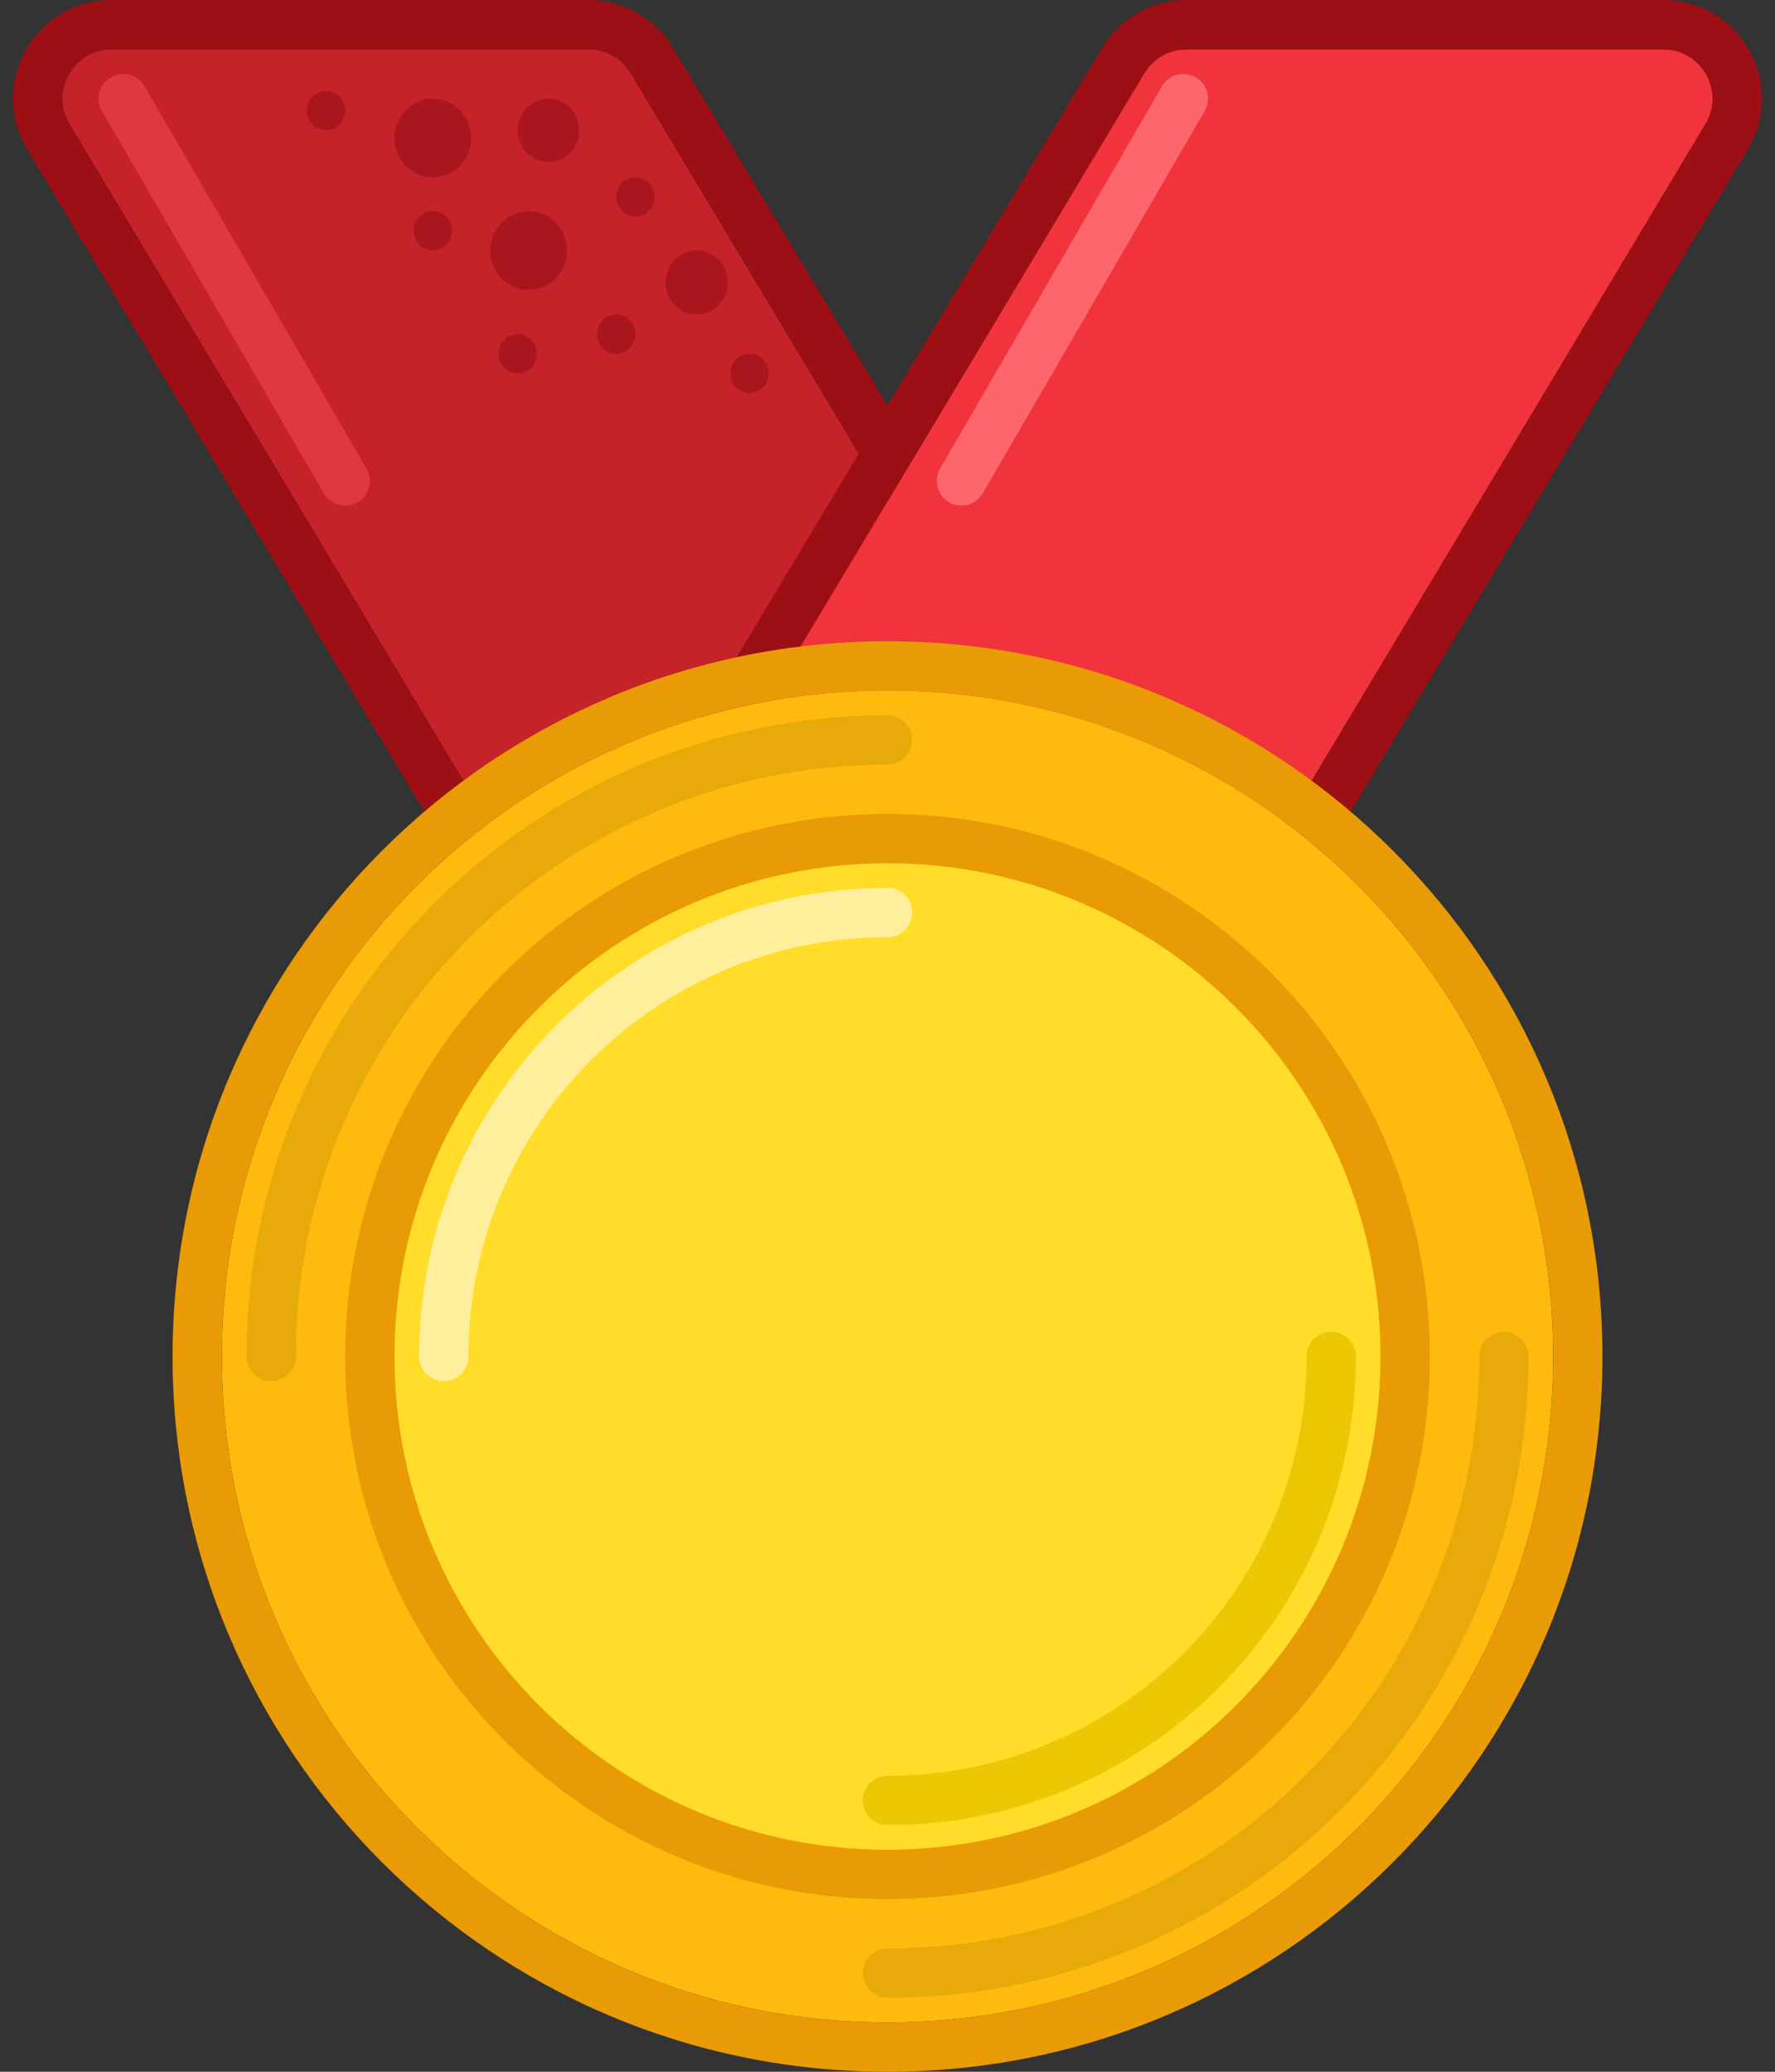 <svg width="72" height="84" viewBox="0 0 72 84" fill="none" xmlns="http://www.w3.org/2000/svg">
<rect x="0" y="0" width="72" height="84" fill="#333333" stroke="none"/>
<path d="M25.583 2.971C25.221 2.369 24.57 2 23.868 2H4.532C2.978 2 2.018 3.696 2.817 5.029L24.417 41.029C24.779 41.631 25.43 42 26.132 42H45.468C47.022 42 47.982 40.304 47.183 38.971L25.583 2.971Z" fill="#C52229"/>
<path fill-rule="evenodd" clip-rule="evenodd" d="M23.867 0H4.532C1.423 0 -0.497 3.392 1.102 6.058L22.702 42.058C23.425 43.263 24.727 44 26.132 44H45.468C48.577 44 50.497 40.608 48.897 37.942L27.297 1.942C26.575 0.737 25.273 0 23.867 0ZM23.867 2C24.57 2 25.221 2.369 25.582 2.971L47.182 38.971C47.982 40.304 47.022 42 45.468 42H26.132C25.43 42 24.779 41.631 24.417 41.029L2.817 5.029C2.017 3.696 2.978 2 4.532 2H23.867Z" fill="#9B0F15"/>
<path d="M46.417 2.971C46.779 2.369 47.43 2 48.132 2H67.468C69.022 2 69.982 3.696 69.183 5.029L47.583 41.029C47.221 41.631 46.57 42 45.868 42H26.532C24.978 42 24.018 40.304 24.817 38.971L46.417 2.971Z" fill="#F1333B"/>
<path fill-rule="evenodd" clip-rule="evenodd" d="M48.132 0H67.468C70.577 0 72.497 3.392 70.897 6.058L49.297 42.058C48.575 43.263 47.273 44 45.867 44H26.532C23.423 44 21.503 40.608 23.102 37.942L44.702 1.942C45.425 0.737 46.727 0 48.132 0ZM48.132 2C47.43 2 46.779 2.369 46.417 2.971L24.817 38.971C24.017 40.304 24.978 42 26.532 42H45.867C46.57 42 47.221 41.631 47.583 41.029L69.183 5.029C69.982 3.696 69.022 2 67.468 2H48.132Z" fill="#9B0F15"/>
<path fill-rule="evenodd" clip-rule="evenodd" d="M48.502 3.135C48.98 3.412 49.142 4.024 48.865 4.502L39.865 20.002C39.587 20.48 38.975 20.642 38.498 20.365C38.02 20.087 37.858 19.475 38.135 18.998L47.135 3.498C47.413 3.02 48.024 2.858 48.502 3.135Z" fill="#FE666D"/>
<path fill-rule="evenodd" clip-rule="evenodd" d="M4.498 3.135C4.02 3.412 3.858 4.024 4.135 4.502L13.135 20.002C13.413 20.48 14.025 20.642 14.502 20.365C14.98 20.087 15.142 19.475 14.865 18.998L5.865 3.498C5.588 3.02 4.976 2.858 4.498 3.135Z" fill="#DF3840"/>
<path d="M23.5 5.281C23.5 5.989 22.94 6.562 22.25 6.562C21.56 6.562 21 5.989 21 5.281C21 4.574 21.56 4 22.25 4C22.94 4 23.5 4.574 23.5 5.281Z" fill="#AA161D"/>
<path d="M19.11 5.594C19.11 6.474 18.414 7.188 17.555 7.188C16.696 7.188 16 6.474 16 5.594C16 4.714 16.696 4 17.555 4C18.414 4 19.11 4.714 19.11 5.594Z" fill="#AA161D"/>
<path d="M23 10.156C23 11.037 22.304 11.75 21.445 11.75C20.586 11.75 19.89 11.037 19.89 10.156C19.89 9.276 20.586 8.562 21.445 8.562C22.304 8.562 23 9.276 23 10.156Z" fill="#AA161D"/>
<path d="M26.555 7.984C26.555 8.424 26.207 8.781 25.777 8.781C25.348 8.781 25 8.424 25 7.984C25 7.544 25.348 7.188 25.777 7.188C26.207 7.188 26.555 7.544 26.555 7.984Z" fill="#AA161D"/>
<path d="M18.332 9.359C18.332 9.799 17.984 10.156 17.555 10.156C17.125 10.156 16.777 9.799 16.777 9.359C16.777 8.919 17.125 8.562 17.555 8.562C17.984 8.562 18.332 8.919 18.332 9.359Z" fill="#AA161D"/>
<path d="M14 4.484C14 4.924 13.652 5.281 13.223 5.281C12.793 5.281 12.445 4.924 12.445 4.484C12.445 4.044 12.793 3.688 13.223 3.688C13.652 3.688 14 4.044 14 4.484Z" fill="#AA161D"/>
<path d="M25.777 13.547C25.777 13.987 25.429 14.344 25 14.344C24.57 14.344 24.222 13.987 24.222 13.547C24.222 13.107 24.57 12.75 25 12.75C25.429 12.75 25.777 13.107 25.777 13.547Z" fill="#AA161D"/>
<path d="M21.777 14.344C21.777 14.784 21.429 15.141 21 15.141C20.57 15.141 20.222 14.784 20.222 14.344C20.222 13.904 20.57 13.547 21 13.547C21.429 13.547 21.777 13.904 21.777 14.344Z" fill="#AA161D"/>
<path d="M29.53 11.453C29.53 12.169 28.964 12.75 28.265 12.75C27.567 12.75 27 12.169 27 11.453C27 10.737 27.567 10.156 28.265 10.156C28.964 10.156 29.53 10.737 29.53 11.453Z" fill="#AA161D"/>
<path d="M31.18 15.141C31.18 15.581 30.832 15.938 30.402 15.938C29.973 15.938 29.625 15.581 29.625 15.141C29.625 14.7 29.973 14.344 30.402 14.344C30.832 14.344 31.18 14.7 31.18 15.141Z" fill="#AA161D"/>
<path d="M63 55C63 69.912 50.912 82 36 82C21.088 82 9 69.912 9 55C9 40.088 21.088 28 36 28C50.912 28 63 40.088 63 55Z" fill="#FFBB0D"/>
<path fill-rule="evenodd" clip-rule="evenodd" d="M65 55C65 71.016 52.016 84 36 84C19.984 84 7 71.016 7 55C7 38.984 19.984 26 36 26C52.016 26 65 38.984 65 55ZM36 82C50.912 82 63 69.912 63 55C63 40.088 50.912 28 36 28C21.088 28 9 40.088 9 55C9 69.912 21.088 82 36 82Z" fill="#E89B05"/>
<path fill-rule="evenodd" clip-rule="evenodd" d="M11 56C10.448 56 10 55.552 10 55C10 40.641 21.641 29 36 29C36.552 29 37 29.448 37 30C37 30.552 36.552 31 36 31C22.745 31 12 41.745 12 55C12 55.552 11.552 56 11 56Z" fill="#E8AA0A"/>
<path fill-rule="evenodd" clip-rule="evenodd" d="M61 54C61.552 54 62 54.448 62 55C62 69.359 50.359 81 36 81C35.448 81 35 80.552 35 80C35 79.448 35.448 79 36 79C49.255 79 60 68.255 60 55C60 54.448 60.448 54 61 54Z" fill="#E8AA0A"/>
<path d="M56 55C56 66.046 47.046 75 36 75C24.954 75 16 66.046 16 55C16 43.954 24.954 35 36 35C47.046 35 56 43.954 56 55Z" fill="#FFDD28"/>
<path fill-rule="evenodd" clip-rule="evenodd" d="M58 55C58 67.15 48.15 77 36 77C23.85 77 14 67.15 14 55C14 42.85 23.85 33 36 33C48.15 33 58 42.85 58 55ZM36 75C47.046 75 56 66.046 56 55C56 43.954 47.046 35 36 35C24.954 35 16 43.954 16 55C16 66.046 24.954 75 36 75Z" fill="#E89B05"/>
<path fill-rule="evenodd" clip-rule="evenodd" d="M36 72C45.389 72 53 64.389 53 55C53 54.448 53.448 54 54 54C54.552 54 55 54.448 55 55C55 65.493 46.493 74 36 74C35.448 74 35 73.552 35 73C35 72.448 35.448 72 36 72Z" fill="#ECC704"/>
<path fill-rule="evenodd" clip-rule="evenodd" d="M36 38C26.611 38 19 45.611 19 55C19 55.552 18.552 56 18 56C17.448 56 17 55.552 17 55C17 44.507 25.507 36 36 36C36.552 36 37 36.448 37 37C37 37.552 36.552 38 36 38Z" fill="#FFEF9C"/>
</svg>
